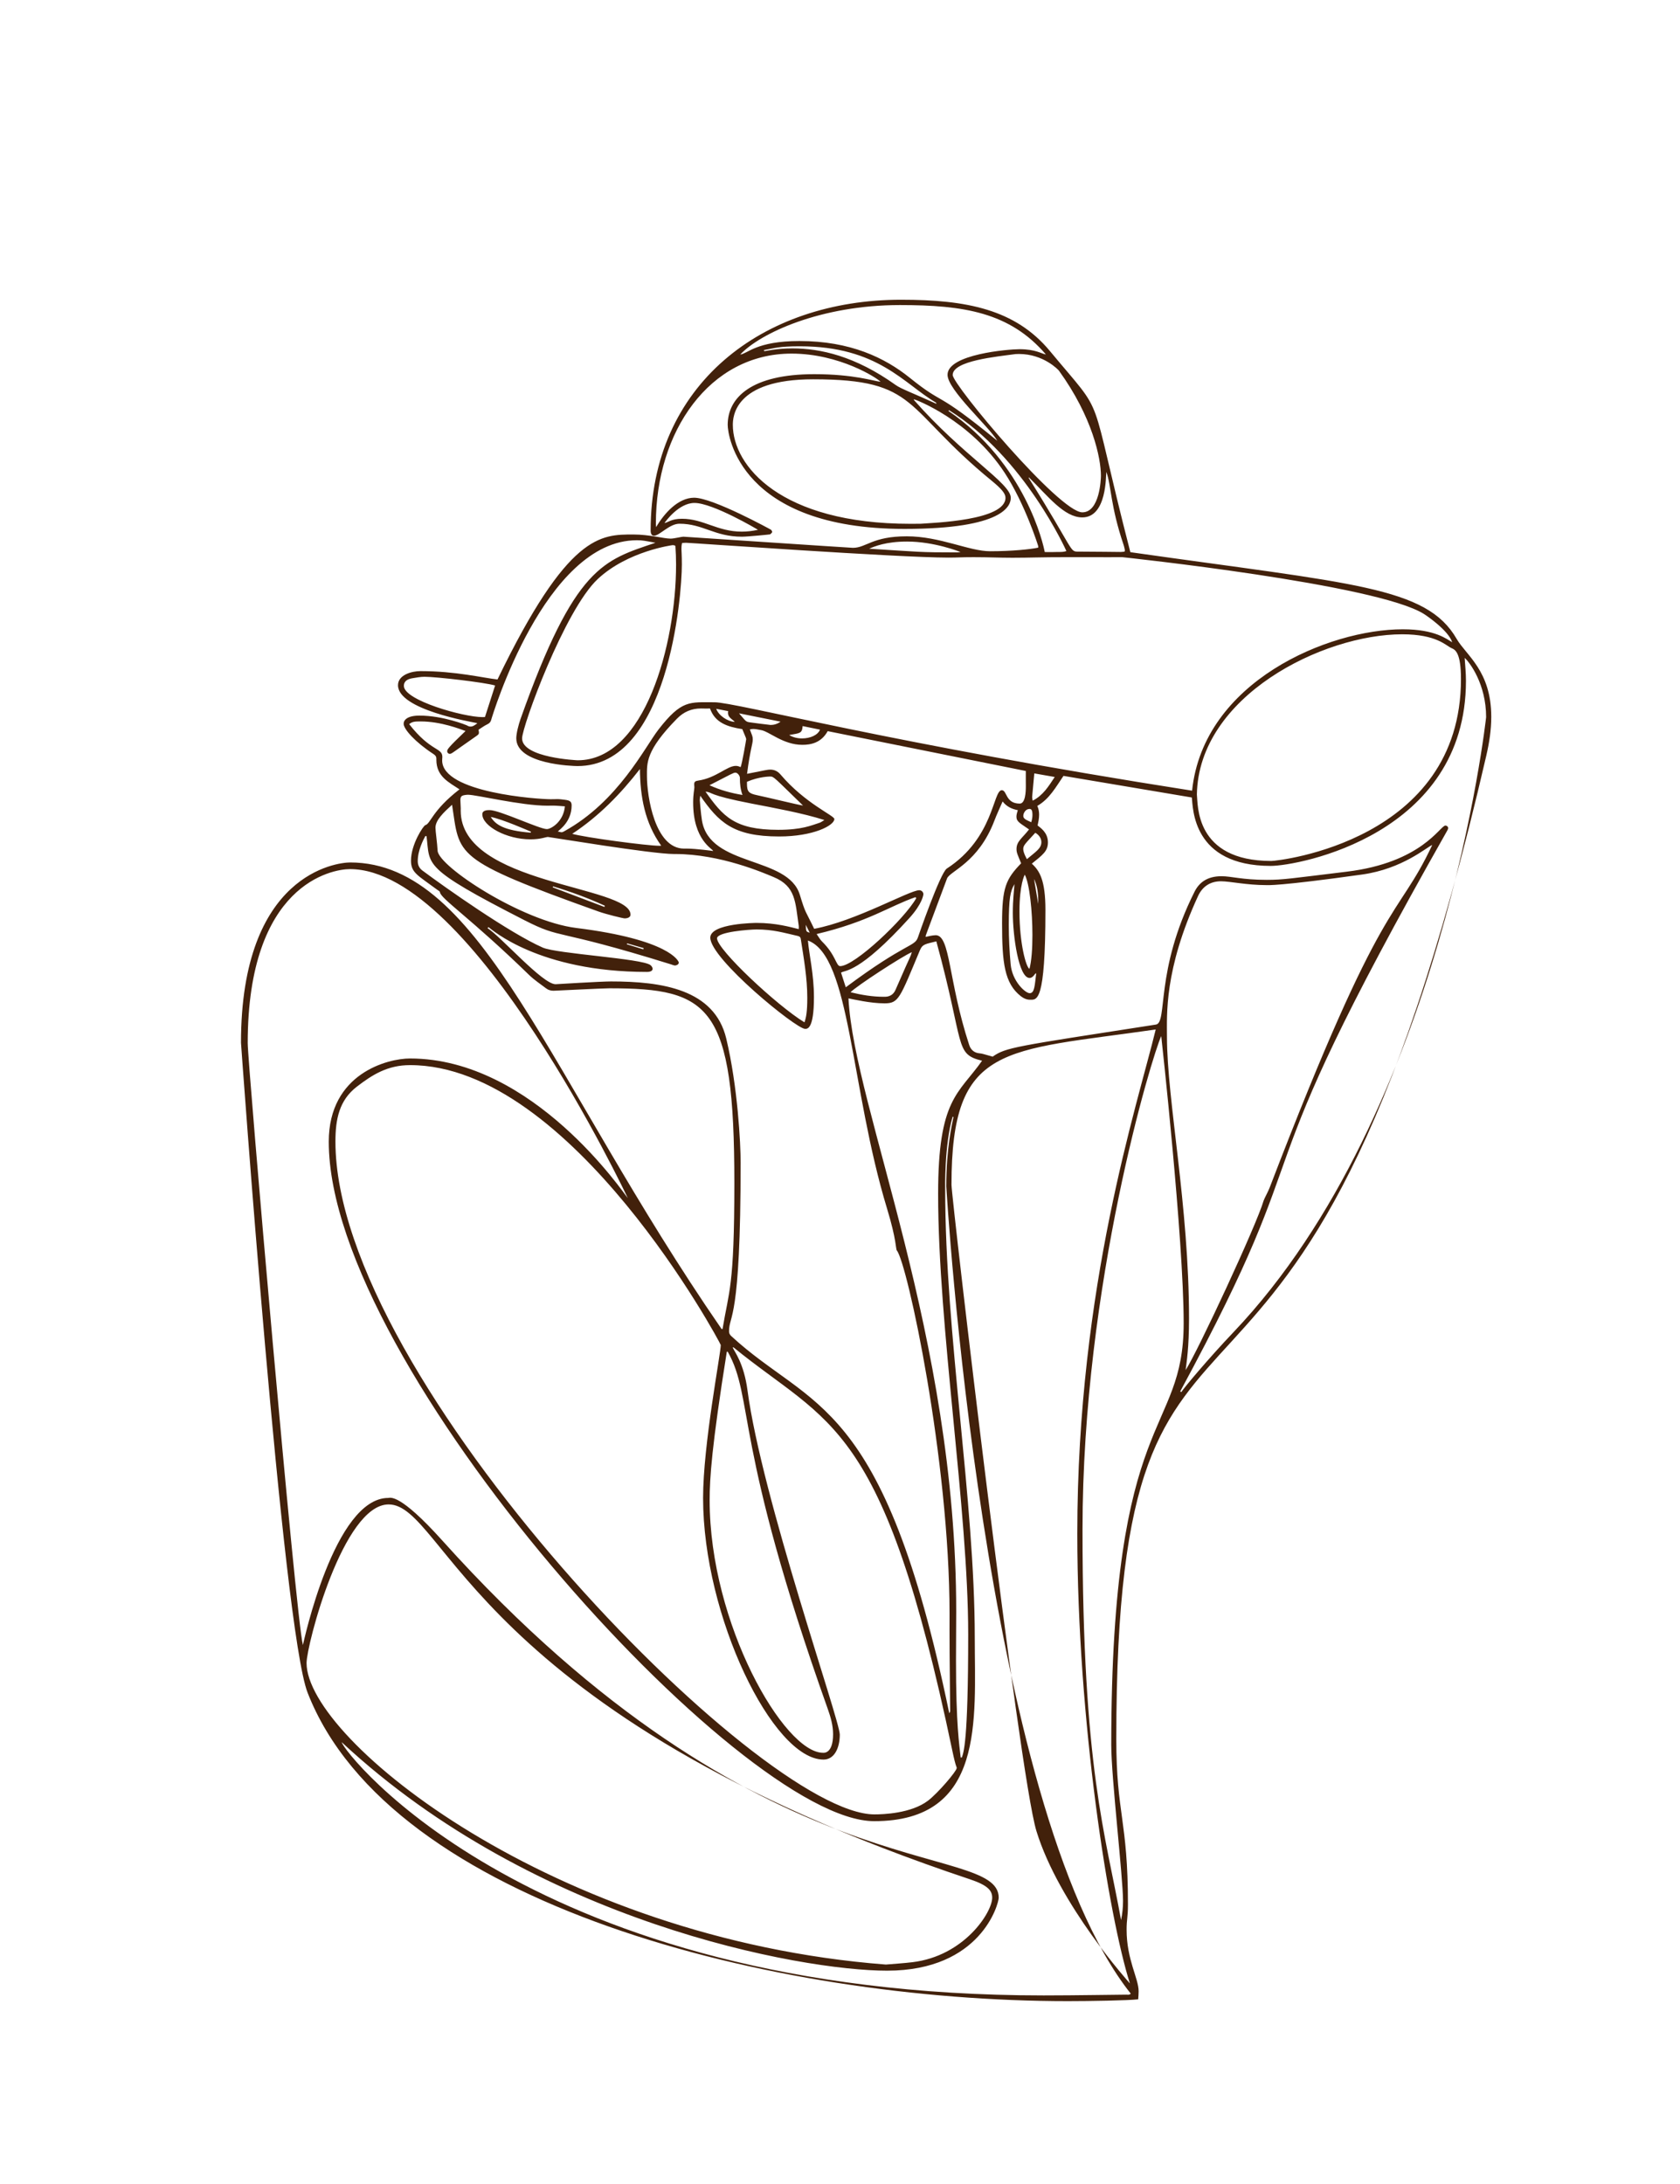 <?xml version="1.0" encoding="iso-8859-1"?>
<!-- Generator: Adobe Illustrator 22.1.0, SVG Export Plug-In . SVG Version: 6.00 Build 0)  -->
<svg version="1.1" id="Layer_1" xmlns="http://www.w3.org/2000/svg" xmlns:xlink="http://www.w3.org/1999/xlink" x="0px" y="0px"
	 width="1000px" height="1300px" viewBox="0 0 1000 1300" enable-background="new 0 0 1000 1300" xml:space="preserve">
<g>
	<path fill="#42210B" d="M430.093,791.057c3.738-22.719,7.02-24.463,7.02-86.856c0-105.785-14.578-115.931-74.45-115.931
		c-4.21,0-31.656,1.458-33.132,1.458c-1.592,0-3.08-0.366-4.353-1.332c-3.485-2.644-7.186-5.086-10.304-8.119
		c-34.961-34.018-52.642-45.36-53.021-49.248c-0.05-0.513-0.998-0.968-1.574-1.395c-11.683-8.664-15.645-10.12-15.645-17.358
		c0-9.724,7.366-20.805,8.541-21.118c3.115-0.83,4.032-8.7,20.328-21.302c-6.269-4.183-13.77-7.616-13.77-17.583
		c0-0.339,0.008-0.481,0.008-0.613c0-1.476-0.735-2.178-1.839-2.897c-10.558-6.881-17.639-14.658-17.639-17.944
		c0-2.357,2.375-4.865,9.41-4.865c14.124,0,28.039,5.695,28.2,5.798c0.807,0.515,1.542,0.726,2.231,0.726
		c1.476,0,2.741-0.971,4.045-2.015c-3.793-0.833-47.242-8.034-47.242-22.592c0-6.181,8.19-8.404,13.391-8.404
		c21.06,0,37.45,4.089,45.832,4.986c41.993-86.94,61.489-86.296,81.024-86.296c9.421,0,17.872,2.457,22.035,2.457
		c2.059,0,6.501-1.15,7.556-1.15c0.491,0,99.523,6.626,100.953,6.626c7.98,0,11.454-6.857,32.057-6.857
		c19.769,0,37.133,8.889,49.593,8.889c13.069,0,24.325-1.2,28.637-2.136c0-0.28,0.038-0.534,0.038-0.761
		c0-0.271-7.968-25.439-20.013-43.803c-20.762-31.653-53.35-43.701-53.836-43.701c-0.06,0-0.153,0.096-0.321,0.199
		c29.379,33.444,57.806,49.684,57.806,58.38c0,4.582-3.997,18.527-63.271,18.527c-97.904,0-105.237-55.683-105.237-61.899
		c0-16.289,14.156-30.205,51.516-30.205c23.825,0,35.657,4.207,39.456,4.519c-1.818-2.121-24.315-16.762-52.992-16.762
		c-48.84,0-80.727,46.461-80.727,101.039c0,0.732,0.042,1.475,0.155,2.238c4.791-8.213,13.139-17.49,22.608-17.49
		c11.205,0,45.761,19.027,45.824,19.099c0.286,0.333,0.622,0.858,0.622,1.237c0,0.529-0.794,1.085-1.201,1.466
		c-0.078,0.073-13.499,1.399-16.759,1.399c-16.371,0-23.18-7.722-37.228-7.722c-5.973,0-11.846,7.143-15.151,7.143
		c-1.275,0-1.989-1.055-1.989-3.108c0-86.947,66.649-137.362,149.045-137.362c38.986,0,68,5.703,88.579,30.495
		c34.797,41.921,21.829,18.576,47.919,119.766c132.421,18.86,176.2,20.357,194.204,51.574c5.71,9.901,20.626,19.017,20.626,46.484
		c0,7.777-1.195,15.397-2.937,22.957c-110.469,479.307-220.259,255.407-220.259,585.588c0,44.369,6.935,48.243,6.935,98.334
		c0,7.927-0.795,8.482-0.795,15.055c0,17.848,7.151,28.849,7.151,36.636c0,1.563-0.131,3.149-0.256,4.775
		c-6.235,0.688-28.821,1.071-41.979,1.071c-174.802,0-403.158-57.274-452.411-183.568c-14.871-38.133-39.659-386.825-39.659-386.897
		c0-100.776,57.213-107.312,64.971-107.312c78.451,0,118.126,128.397,221.101,277.708
		C429.712,791.077,429.903,791.067,430.093,791.057z M436.51,801.927c-0.12,0.07-0.24,0.14-0.359,0.21
		c1.132,2.598,6.644,9.38,8.768,25.332c8.53,64.046,54.954,196.323,54.954,205.018c0,8.044-3.282,14.883-9.673,14.883
		c-30.227,0-71.694-85.367-71.694-155.714c0-31.886,10.522-85.869,10.522-91.042c0-0.902-88.764-166.616-184.939-166.616
		c-13.378,0-22.434,5.714-31.692,12.836c-10.512,8.087-12.734,19.394-12.734,32.659c0,141.691,252.345,400.507,320.843,400.507
		c5.312,0,21.845-0.589,31.811-8.111c5.923-4.471,17.152-17.641,17.152-19.471c0-1.081-0.368,0.345-2.651-10.569
		C525.559,844.636,493.82,848.652,436.51,801.927z M567.531,664.917c-0.158-0.08-0.315-0.159-0.473-0.239
		c-5.003,16.841-4.447,43.154-4.447,43.228c0,86.811,17.605,184.789,17.605,266.919c0,48.723,6.279,109.204-59.881,109.204
		c-79.645,0-324.642-270.937-324.642-404.432c0-40.833,35.365-49.553,48.319-49.553c73.561,0,127.644,80.851,129.665,83.107
		c-0.009-0.073-92.297-195.823-165.378-195.823c-10.602,0-60.85,8.721-60.85,103.597c0,12.11,28.542,341.365,32.847,358.272
		c0.348-1.281,18.712-87.57,50.839-87.57c1.14,0,6.542-3.128,32.161,25.375c190.563,212.013,331.174,177.931,331.174,212.588
		c0,3.582-10.55,43.432-66.431,43.432c-51.217,0-209.489-28.678-324.645-136c0.991,5.972,112.877,150.73,417.831,150.73
		c19.018,0,44.739-0.46,49.261-0.46c0.317,0,0.655,0.042,0.997,0.042c0.539,0,1.089-0.104,1.586-0.639
		c-88.202-111.058-109.804-480.486-109.804-480.559C563.263,683.14,566.658,669.527,567.531,664.917z M390.143,323.074
		c-6.458-1.185-7.575-1.5-11.06-1.5c-54.725,0-86.235,105.146-86.731,106.997c-0.316,1.181-1.029,1.961-2.246,2.542
		c-1.868,0.891-3.552,2.167-5.271,3.252c0.149,0.771,0.243,1.313,0.243,1.735c0,0.928-0.453,1.268-1.756,2.173
		c-14.372,9.984-14.418,10.444-15.599,10.444c-0.873,0-1.527-0.683-1.527-1.547c0-1.086,0.266-1.879,10.899-12.043
		c-3.047-1.065-14.462-5.7-26.798-5.7c-3.297,0-4.997,0.101-6.737,1.617c12.835,16.505,19.734,13.844,19.734,19.513
		c0,0.69-0.107,1.017-0.107,2.085c0,19.276,57.283,23.094,64.553,23.094c2.301,0,3.142-0.074,3.894-0.074
		c1.529,0,3.072,0.213,4.594,0.409c3.026,0.389,4.022,1.059,4.022,3.389c0,9.404-6.819,14.161-8.209,15.445
		c1.14,0.298,1.72,0.481,2.21,0.481c0.473,0,0.861-0.17,1.588-0.57c32.135-17.699,47.95-50.036,56.128-60.582
		c13.788-17.783,18.543-16.211,33.394-16.211c12.516,0,105.494,24.653,284.21,52.615c6.785-64.98,81.211-96.06,125.457-96.06
		c19.523,0,26.335,6.049,29.376,7.715c-2.215-6.876-14.62-15.423-16.67-16.738c-27.857-17.858-179.588-33.901-179.66-33.901
		c-0.448,0-3.162,0.016-8.501,0.016c-7.45,0-14.9-0.03-22.35-0.03c-20.255,0-23.249,0.357-34.615,0.357
		c-8.185,0-13.571-0.339-23.161-0.339c-8.105,0-9.006,0.25-14.981,0.25c-29.885,0-153.585-8.829-156.126-8.829
		c-0.775,0-1.558,0.086-2.347,0.117c-0.161,0.897-0.367,1.397-0.367,3.666c0,0.886,0.246,3.872,0.246,9.155
		c0,18.84-8.136,119.977-62.105,119.977c-2.421,0-36.457-0.918-36.457-16.521c0-2.879,1.341-8.14,2.521-11.47
		C342.191,336.699,359.387,333.53,390.143,323.074z M527.308,1169.379c5.267-0.457,10.556-0.767,15.806-1.398
		c30.801-3.702,47.476-29.619,47.476-38.392c0-4.131-2.411-7.347-13.231-10.957c-295.779-98.704-312.113-223.14-346.035-223.14
		c-27.09,0-48.848,83.678-48.848,94.39C182.477,1035.528,329.664,1154.135,527.308,1169.379z M290.745,551.865
		c-0.18,0.202-0.359,0.403-0.539,0.604c8.067,5.131,32.742,33.379,40.497,33.379c0.073,0,26.938-1.659,32.957-1.659
		c30.293,0,61.614,4.592,68.639,34.004c6.835,28.617,8.556,62.661,8.556,73.718c0,95.869-6.898,90.34-6.898,100.536
		c0,1.068,0.371,1.961,1.272,2.794c47.584,44.044,90.604,35.276,129.808,224.52c0.464-0.564,0.535-1.075,0.535-1.584
		c0-5.144-0.379-30.596-0.379-47.945c0-4.454,0.017-5.542,0.017-9.539c0-91.777-25.162-208.82-31.378-216.366
		c-0.687-0.834-0.137-6.207-5.778-24.765c-22.027-72.467-21.682-150.393-47.147-159.732c0.737,8.694,3.586,20.115,3.586,33.69
		c0,19.615-4.143,18.882-5.317,18.882c-5.352,0-56.383-41.645-56.383-54.278c0-8.584,27.129-8.774,27.554-8.774
		c11.59,0,20.019,2.46,25.093,3.698c0-0.539,0.031-0.989,0.031-1.399c0-0.238-0.011-0.463-0.044-0.684
		c-2.094-13.882-1.608-23.405-14.965-28.918c-5.578-2.302-31.534-13.706-58.522-13.706c-0.434,0-0.545,0.002-0.808,0.002
		c-13.219,0-74.075-10.155-75.002-10.155c-1.187,0-4.277,1.424-10.366,1.424c-14.366,0-28.668-7.919-28.668-14.939
		c0-2.394,2.899-2.475,4.349-2.475c5.905,0,29.704,11.31,34.071,11.31c2.475,0,9.932-4.412,10.726-13.547
		c-2.468-0.14-4.836-0.43-7.184-0.43c-0.901,0-1.399,0.048-3.199,0.048c-15.692,0-42.178-6.516-47.271-6.516
		c-0.702,0-1.415,0.086-2.094,0.211c-1.999,0.37-2.451,1.048-2.451,3.129c0,1.613,0.214,3.23,0.214,4.842
		c0,0.504-0.02,0.652-0.02,1.325c0,44.19,101.062,44.449,101.062,61.842c0,2.112-2.865,2.242-3.468,2.242
		c-0.932,0-10.835-2.389-15.618-4.098c-87.355-31.21-82.407-33.245-87.135-63.532c-5.007,4.569-9.868,9.124-9.868,13.649
		c0,2.196,1.045,9.049,1.266,13.669c0.447,9.376,50.201,41.994,82.503,46.013c55.542,6.911,61.056,19.762,61.056,20.587
		c0,1.381-1.838,1.757-2.166,1.757c-0.803,0-1.641-0.419-2.453-0.672c-71.274-22.18-64.137-14.464-87.451-26.392
		c-61.377-31.406-55.862-32.486-58.071-49.913c-0.237-0.023-0.475-0.046-0.712-0.069c-1.153,2.126-4.522,8.467-4.522,14.918
		c0,2.279,0.853,4.167,2.764,5.592c13.728,10.234,51.93,37.199,71.641,45.875c8.424,3.708,59.121,6.469,64.117,10.428
		c0.852,0.675,1.277,1.582,1.277,2.19c0,1.825-2.765,1.866-3.377,1.866C320.794,578.523,292.659,553.208,290.745,551.865z
		 M687.924,612.785c-90.921,13.118-121.561,8.251-121.561,92.406c0,7.824,40.107,350.651,50.542,384.674
		c13.523,44.089,55.582,90.678,55.655,90.744c-12.565-39.397-31.308-156.073-31.308-267.755
		C641.252,765.21,677.143,657.451,687.924,612.785z M590.875,628.958c7.908-5.504,12.455-5.975,97.148-19.086
		c7.169-1.11-0.77-31.733,23.008-79.079c2.641-5.258,7.297-9.235,16.065-9.235c5.894,0,12.213,2.166,26.921,2.166
		c9.921,0,14.396-0.843,47.573-4.859c44.807-5.425,55.643-27.475,58.777-27.475c0.691,0,1.614,0.596,1.614,1.494
		c0,0.488-0.237,1.006-0.514,1.495c-129.333,228.236-70.484,170.298-158.94,333.811c0.206,0.157,0.412,0.313,0.618,0.47
		c1.245-2.175,16.111-19.959,31.083-35.703c124.768-131.196,150.368-366.006,150.368-366.079c0-19.739-9.834-32.681-12.768-35.276
		c0.311,4.925,0.761,8.881,0.761,13.679c0,91.558-99.808,110.138-116.188,110.138c-46.893,0-46.227-34.643-46.983-40.721
		c-25.48-4.29-50.927-8.574-76.395-12.861c-4.549,6.654-8.36,13.749-15.578,17.86c0.792,1.777,1.075,3.524,1.075,5.245
		c0,2.176-0.452,4.312-0.9,6.418c1.61,1.299,6.142,4.152,6.142,10.042c0,5.246-3.119,7.456-9.592,12.682
		c4.666,4.231,8.108,9.915,8.108,27.53c0,55.65-5.104,53.457-9.265,53.457c-1.71,0-3.574-0.671-5.376-2.087
		c-9.761-7.668-11.165-19.865-11.165-43.347c0-21.338,2.243-26.324,11.341-35.755c-2.102-5.153-2.742-6.292-2.742-8.47
		c0-4.677,3.292-6.321,7.453-11.697c-5.189-3.697-7.501-4.507-7.501-7.592c0-1.256,0.418-2.589,0.82-3.878
		c-3.679-0.705-6.669-2.137-9.046-5.182c-1.706,3.949-3.438,7.573-4.858,11.315c-9.61,25.306-26.586,30.129-28.233,34.545
		c-13.58,36.401-12.695,33.8-12.695,34.293c0,0.049,0,0.1,0,0.154c0,0.092-0.001,0.194-0.007,0.306
		c0.905-0.2,4.118-1.003,5.963-1.003c8.805,0,7.399,27.096,19.954,65.391c0.959,2.925,3.076,4.683,6.271,4.936
		C584.491,627.102,585.198,627.361,590.875,628.958z M705.732,815.535c7.108-10.93,42.253-86.418,46.413-100.824
		c0.344-1.19,2.595-5.151,3.663-7.937c68.182-177.807,75.262-158.079,96.715-203.811c-3.161,1.188-17.546,14.186-41.632,17.569
		c-50.22,7.054-56.51,6.319-57.167,6.319c-11.74,0-21.572-2.282-26.994-2.282c-6.013,0-10.864,2.838-13.609,8.799
		c-20.261,43.994-18.5,70.88-18.5,83.799c0,37.693,13.133,100.305,13.133,167.776C707.754,802.232,706.297,810.872,705.732,815.535z
		 M712.425,472.907c0.709,5.686-1.515,39.574,44.288,39.574c4.218,0,112.904-11.877,112.904-108.244
		c0-15.712-3.368-17.481-5.547-18.413c-3.428-1.466-8.809-8.265-29.42-8.265C787.326,377.56,713.456,414.435,712.425,472.907z
		 M667.303,1142.902c0.793-3.77,1.159-7.569,1.159-11.391c0-14.214-7.001-73.392-7.001-92.834
		c0-200.925,43.101-183.474,43.101-251.091c0-50.394-13.336-170.794-13.353-170.867c-5.245,11.135-46.857,147.402-46.857,293.716
		C644.352,1052.795,658.03,1091.614,667.303,1142.902z M444.676,460.607c11.291-2.221,12.266-2.51,13.8-2.51
		c2.351,0,4.419,0.916,6.098,2.897c14.679,17.316,32.056,24.441,32.056,26.515c0,3.9-12.667,10.395-32.831,10.395
		c-27.597,0-36.066-8.614-46.98-24.26c-0.114,1.235-0.276,2.005-0.276,2.689c0,0.111,0.598,7.85,1.286,12.04
		c4.591,27.942,51.184,20.937,58.271,44.263c3.527,11.608,3.106,8.873,8.521,20.227c24.64-4.553,56.741-22.968,62.545-22.968
		c1.44,0,2.474,1.164,2.474,2.384c0,0.21-0.498,5.519-8.35,14.182c-30.056,33.161-38.359,30.872-40.666,32.492
		c0.917,2.845,1.827,5.669,2.81,8.722c35.701-26.622,41.047-24.048,42.933-29.668c0.024-0.073,13.256-38.439,17.209-41.002
		c28.099-18.219,27.404-46.636,32.73-46.636c3.211,0,2.099,7.965,10.676,7.965c3.359,0,3.637-6.989,3.637-10.321
		c0-1.051-0.021-2.103-0.021-3.154c0-0.204,0.002-0.764,0.002-2.319c0-1.171-0.001-2.366-0.001-3.623
		c-39.438-7.93-78.681-15.821-117.921-23.711c-3.91,7.092-10.238,8.146-15.108,8.146c-11.531,0-19.806-8.107-24.697-8.795
		c-1.451-0.204-2.91-0.644-4.451-0.644c-0.674,0-1.364,0.084-2.076,0.309c1.36,3.622,1.725,4.104,1.725,5.926
		C448.071,442.972,446.538,446.075,444.676,460.607z M571.844,1046.177c0.234-0.031,0.468-0.062,0.701-0.093
		c0.931-2.969,3.764-8.076,3.764-73.271c0-74.235-17.901-182.502-17.901-262.169c0-56.74,12.08-59.316,26.164-79.255
		c-16.636-4.072-10.159-8.741-27.226-71.055c-6.36,1.63-8.183,1.471-9.818,5.381c-11.988,28.673-12.57,31.513-21.043,31.513
		c-8.481,0-18.524-2.403-21.448-2.961c3.381,65.45,64.14,200.103,64.14,364.99c0,9.182-0.132,17.765-0.132,29.109
		C569.047,1026.875,571.015,1038.459,571.844,1046.177z M541.98,311.794c1.994,0,4.018-0.014,6.073-0.039
		c7.556-0.589,50.451-1.898,50.451-15.462c0-2.373-2.017-5.063-8.248-10.165c-53.009-43.4-43.114-60.356-106.246-60.356
		c-47.26,0-47.799,22.787-47.799,27.124C436.21,277.184,464.534,311.794,541.98,311.794z M402.421,336.123
		c0-3.713-0.128-7.441-0.402-11.188c-0.546-0.34-1.073-0.458-1.584-0.458c-0.074,0-26.746,3.477-44.59,20.149
		c-19.804,18.502-45.075,87.786-45.075,94.887c0,11.606,33.035,13.038,33.109,13.038
		C383.817,452.55,402.421,383.282,402.421,336.123z M433.146,804.548c-0.176,0.031-0.352,0.063-0.528,0.094
		c-9.011,56.516-10.208,75.24-10.208,88.38c0,73.616,44.367,150.301,67.473,150.301c0.195,0,6,0.946,6-11.072
		c0-5.142-1.405-10.076-3.113-14.878C436.333,858.775,448.934,832.425,433.146,804.548z M606.538,210.7
		c-0.677,0-1.362,0.02-2.054,0.061c-11.081,1.529-37.404,3.942-37.404,12.452c0,5.827,63.483,81.747,77.175,81.747
		c10.407,0,11.065-20.013,11.065-21.783c0-10.338-4.987-34.892-25.001-62.547C630.009,220.2,621.172,210.7,606.538,210.7z
		 M622.557,210.99c-21.508-25.11-49.019-29.409-86.897-29.409c-47.138,0-83.118,16.733-95.052,29.45
		c4.231-0.366,9.553-8.042,35.229-8.042c30.262,0,50.891,9.963,65.627,21.832c21.651,17.439,13.914,6.242,52.165,37.549
		c-4.824-8.334-29.619-30.263-29.619-39.276c0-12.252,36.254-15.232,42.834-15.232C616.512,207.86,620.002,210.608,622.557,210.99z
		 M437.948,455.89c0.937,0,1.893,0.219,2.877,0.762c0.826-1.622,3.328-16.266,3.328-16.561c0-0.686-0.069-0.692-2.312-6.086
		c-8.815-1.365-16.222-3.78-19.211-12.268c-0.924,0-1.844,0.02-2.762,0.02c-1.481,0-1.641-0.048-2.594-0.048
		c-5.548,0-10.252,1.937-14.277,6.034c-18.791,19.122-17.905,26.487-17.905,34.312c0,11.792,4.666,43.076,22.123,43.076
		c0.487,0,0.659-0.017,1.409-0.017c5.73,0,15.795,1.417,15.868,1.426c-0.296-1.375-11.906-6.376-11.906-28.884
		c0-5.193,0.732-7.651,0.732-9.054c0-0.545-0.109-0.962-0.109-1.722c0-1.535,0.591-1.993,2.546-2.278
		C426.265,463.069,432.758,455.89,437.948,455.89z M478.847,608.534c0.991-2.814,1.679-6.252,1.679-14.539
		c0-11.828-2.073-23.46-3.879-35.118c-0.202-1.302-1.033-1.595-2.038-1.822c-8.255-1.869-14.452-3.804-24.244-3.804
		c-4.093,0-23.557,1.413-23.557,5.289C426.808,565.205,462.592,598.667,478.847,608.534z M380.912,457.743
		c-11.527,14.855-24.41,28.088-40.295,38.576c7.199,2.131,44.584,7.127,51.905,7.127c0.495,0,0.853-0.023,1.054-0.071
		C383.791,489.744,381.053,474.154,380.912,457.743z M612.497,284.199c-0.079,0.065-0.157,0.13-0.236,0.196
		c26.896,42.845,24.347,43.953,29.243,43.953c0.06,0,0.495-0.001,1.217-0.001c8.851,0,21.673,0.208,24.318,0.208
		c0.784,0,1.569-0.135,2.342-0.204c0.075-0.359,0.192-0.618,0.192-0.835c0-0.034-0.368-1.998-0.804-3.284
		c-7.823-23.068-7.235-35.01-10.234-43.354c-0.345,1.904,0.443,27.104-14.332,27.104
		C633.491,307.983,623.897,295.476,612.497,284.199z M294.708,408.034c-6.184-1.839-34.978-5.187-41.99-5.187
		c-2.413,0-4.87,0.463-7.266,0.869c-2.316,0.392-5.051,1.371-5.051,4.559c0,8.611,35.529,18.57,46.733,18.57
		c0.505,0,1.017-0.015,1.538-0.046C290.662,420.612,292.659,414.403,294.708,408.034z M545.412,534.587
		c-0.179-0.183-0.358-0.367-0.536-0.55c-15.454,5.345-27.929,14.638-58.788,21.942c1.193,1.68,1.998,3.247,3.193,4.418
		c8.297,8.129,8.352,14.681,10.826,14.681C508.716,575.078,538.459,546.934,545.412,534.587z M419.945,471.212
		c10.364,14.67,17.222,22.728,43.284,22.728c14.24,0,19.652-2.626,24.606-4.194c0.859-0.272,1.605-0.896,2.873-1.631
		c-12.705-4.078-29.955-7.206-43.301-9.787C420.611,473.144,424.388,471.583,419.945,471.212z M564.866,244.155
		c-0.098,0.156-0.197,0.312-0.295,0.468c45.719,31.195,56.562,79.629,57.29,83.97c1.286,0,2.6,0.028,3.923,0.028
		c2.301,0,2.286-0.07,3.692-0.07c0.383,0,0.768,0.004,1.154,0.004c1.376,0,2.76-0.054,4.122-0.55
		C634.722,327.934,609.974,272.258,564.866,244.155z M441.517,316.453c3.154,0,6.362-0.369,9.656-1.086
		c-0.341-0.269-26.884-15.993-37.794-15.993c-9.348,0-17.218,11.015-17.855,11.961c2.044-0.279,3.985-2.547,10.409-2.547
		C418.732,308.787,426.987,316.453,441.517,316.453z M506.275,590.629c6.717,1.642,13.164,2.692,19.743,2.692
		c1.302,0,5.13,0.23,7.046-4.171c10.785-24.773,8.223-17.896,9.692-22.384C537.176,569.103,509.449,587.167,506.275,590.629z
		 M454.685,208.388c0.051,0.182,0.103,0.363,0.154,0.545c0.142,0.016,0.29,0.063,0.429,0.063c0.284,0,7.093-1.611,16.451-1.611
		c16.581,0,37.261,4.521,61.433,21.795c3.234,2.311,10.356,4.853,24.177,11.154c0.007-0.062,0.01-0.118,0.01-0.17
		c0-0.395-0.191-0.508-0.382-0.62c-18.813-10.968-34.311-33.423-80.883-33.423C463.215,206.12,461.098,207.272,454.685,208.388z
		 M614.538,556.642c0-14.345-1.724-30.694-4.559-36.018c-0.1,0.256-3.158,5.698-3.158,21.91c0,18.958,3.928,33.293,5.955,34.155
		C613.988,572.213,614.538,564.747,614.538,556.642z M477.994,479.5c-17.443-16.922-17.327-17.279-19.582-17.279
		c-0.141,0-6.517-0.017-13.778,3.122c-0.009,0.372-0.014,0.725-0.014,1.06c0,4.873,1.052,5.885,6.061,6.94
		C457.552,474.79,474.17,478.899,477.994,479.5z M616.801,579.28c-0.437,0.288-0.634,0.353-0.724,0.488
		c-1.045,1.57-2.134,2.358-3.238,2.358c-6.492,0-9.97-25.018-9.97-38.737c0-8.327,0.719-12.824,0.977-17.134
		c-2.481,4.305-3.371,8.045-3.371,24.52c0,7.716,0.397,15.427,1.086,23.138c0.908,10.173,8.754,17.27,11.332,17.27
		C615.857,591.182,615.876,586.654,616.801,579.28z M517.354,326.611c30.31,1.892,29.599,2.203,52.143,2.203
		c0.755,0,1.511-0.15,2.266-0.228c-0.338-0.135-15.555-6.23-31.851-6.23C527.301,322.356,520.577,325.227,517.354,326.611z
		 M422.302,467.406c6.454,2.909,12.786,4.66,19.651,5.787c-1.251-3.415-1.534-6.664-1.534-9.957c0-0.122,0-0.203,0-0.215
		c0-1.272-1.396-3.116-2.667-3.116C436.603,459.905,435.723,460.5,422.302,467.406z M627.817,462.493
		c-4.441-0.781-8.384-1.474-12.164-2.138c-1.334,14.461-1.276,13.989-1.276,14.164c0,0.588,0.19,1.217,0.31,2.068
		C620.948,473.406,624.156,468.003,627.817,462.493z M611.259,511.4c5.225-4.433,8.602-6.338,8.602-10.11
		c0-2.143-1.258-4.228-3.611-5.596c-5.703,6.294-7.179,7.352-7.179,9.684C609.071,507.644,611.18,511.249,611.259,511.4z
		 M439.895,424.595c4.105,4.675,3.861,4.999,6.49,5.379c0.074,0.011,11.66,1.557,12.313,1.557c2.001,0,3.987-0.588,5.922-1.968
		C456.444,427.92,448.351,426.294,439.895,424.595z M477.757,432.19c-0.344,4.402-1.491,4.17-8.012,5.325
		c2.17,1.379,4.943,2.02,7.686,2.02c4.722,0,9.355-1.902,10.67-5.218C484.704,433.618,481.344,432.927,477.757,432.19z
		 M315.916,495.652c0.043-0.194,0.085-0.387,0.128-0.581c-0.971-0.441-17.392-7.62-23.919-8.784
		C294.912,490.801,299.732,494.33,315.916,495.652z M359.776,539.851c0.08-0.242,0.16-0.484,0.24-0.727
		c-9.995-4.583-20.28-8.376-30.809-11.509c-0.07,0.187-0.139,0.375-0.209,0.562C339.257,532.069,349.516,535.96,359.776,539.851z
		 M426.323,421.91c1.439,3.983,6.7,7.591,11.068,7.776c-1.613-1.631-4.065-2.666-4.065-5.302c0-0.334,0.039-0.694,0.125-1.085
		C431.031,422.827,428.765,422.386,426.323,421.91z M613.84,489.419c0.468-1.539,0.714-2.945,0.714-4.322
		c0-3.126-0.793-3.581-1.739-3.581c-2.285,0-3.711,2.39-3.711,4.159C609.104,487.545,611.22,488.191,613.84,489.419z
		 M617.994,536.811c0-4.76-0.391-9.324-2.496-13.622c0.82,4.883,1.64,9.765,2.488,14.818
		C617.991,537.606,617.994,537.208,617.994,536.811z M382.917,565.071c0.07-0.237,0.14-0.474,0.21-0.711
		c-3.289-0.944-6.578-1.888-9.867-2.832c-0.053,0.18-0.106,0.359-0.159,0.539C376.373,563.068,379.645,564.069,382.917,565.071z
		 M479.635,550.48c0.146,4.067,0.146,4.067,2.338,4.675C481.232,553.672,480.575,552.359,479.635,550.48z"/>
</g>
</svg>
